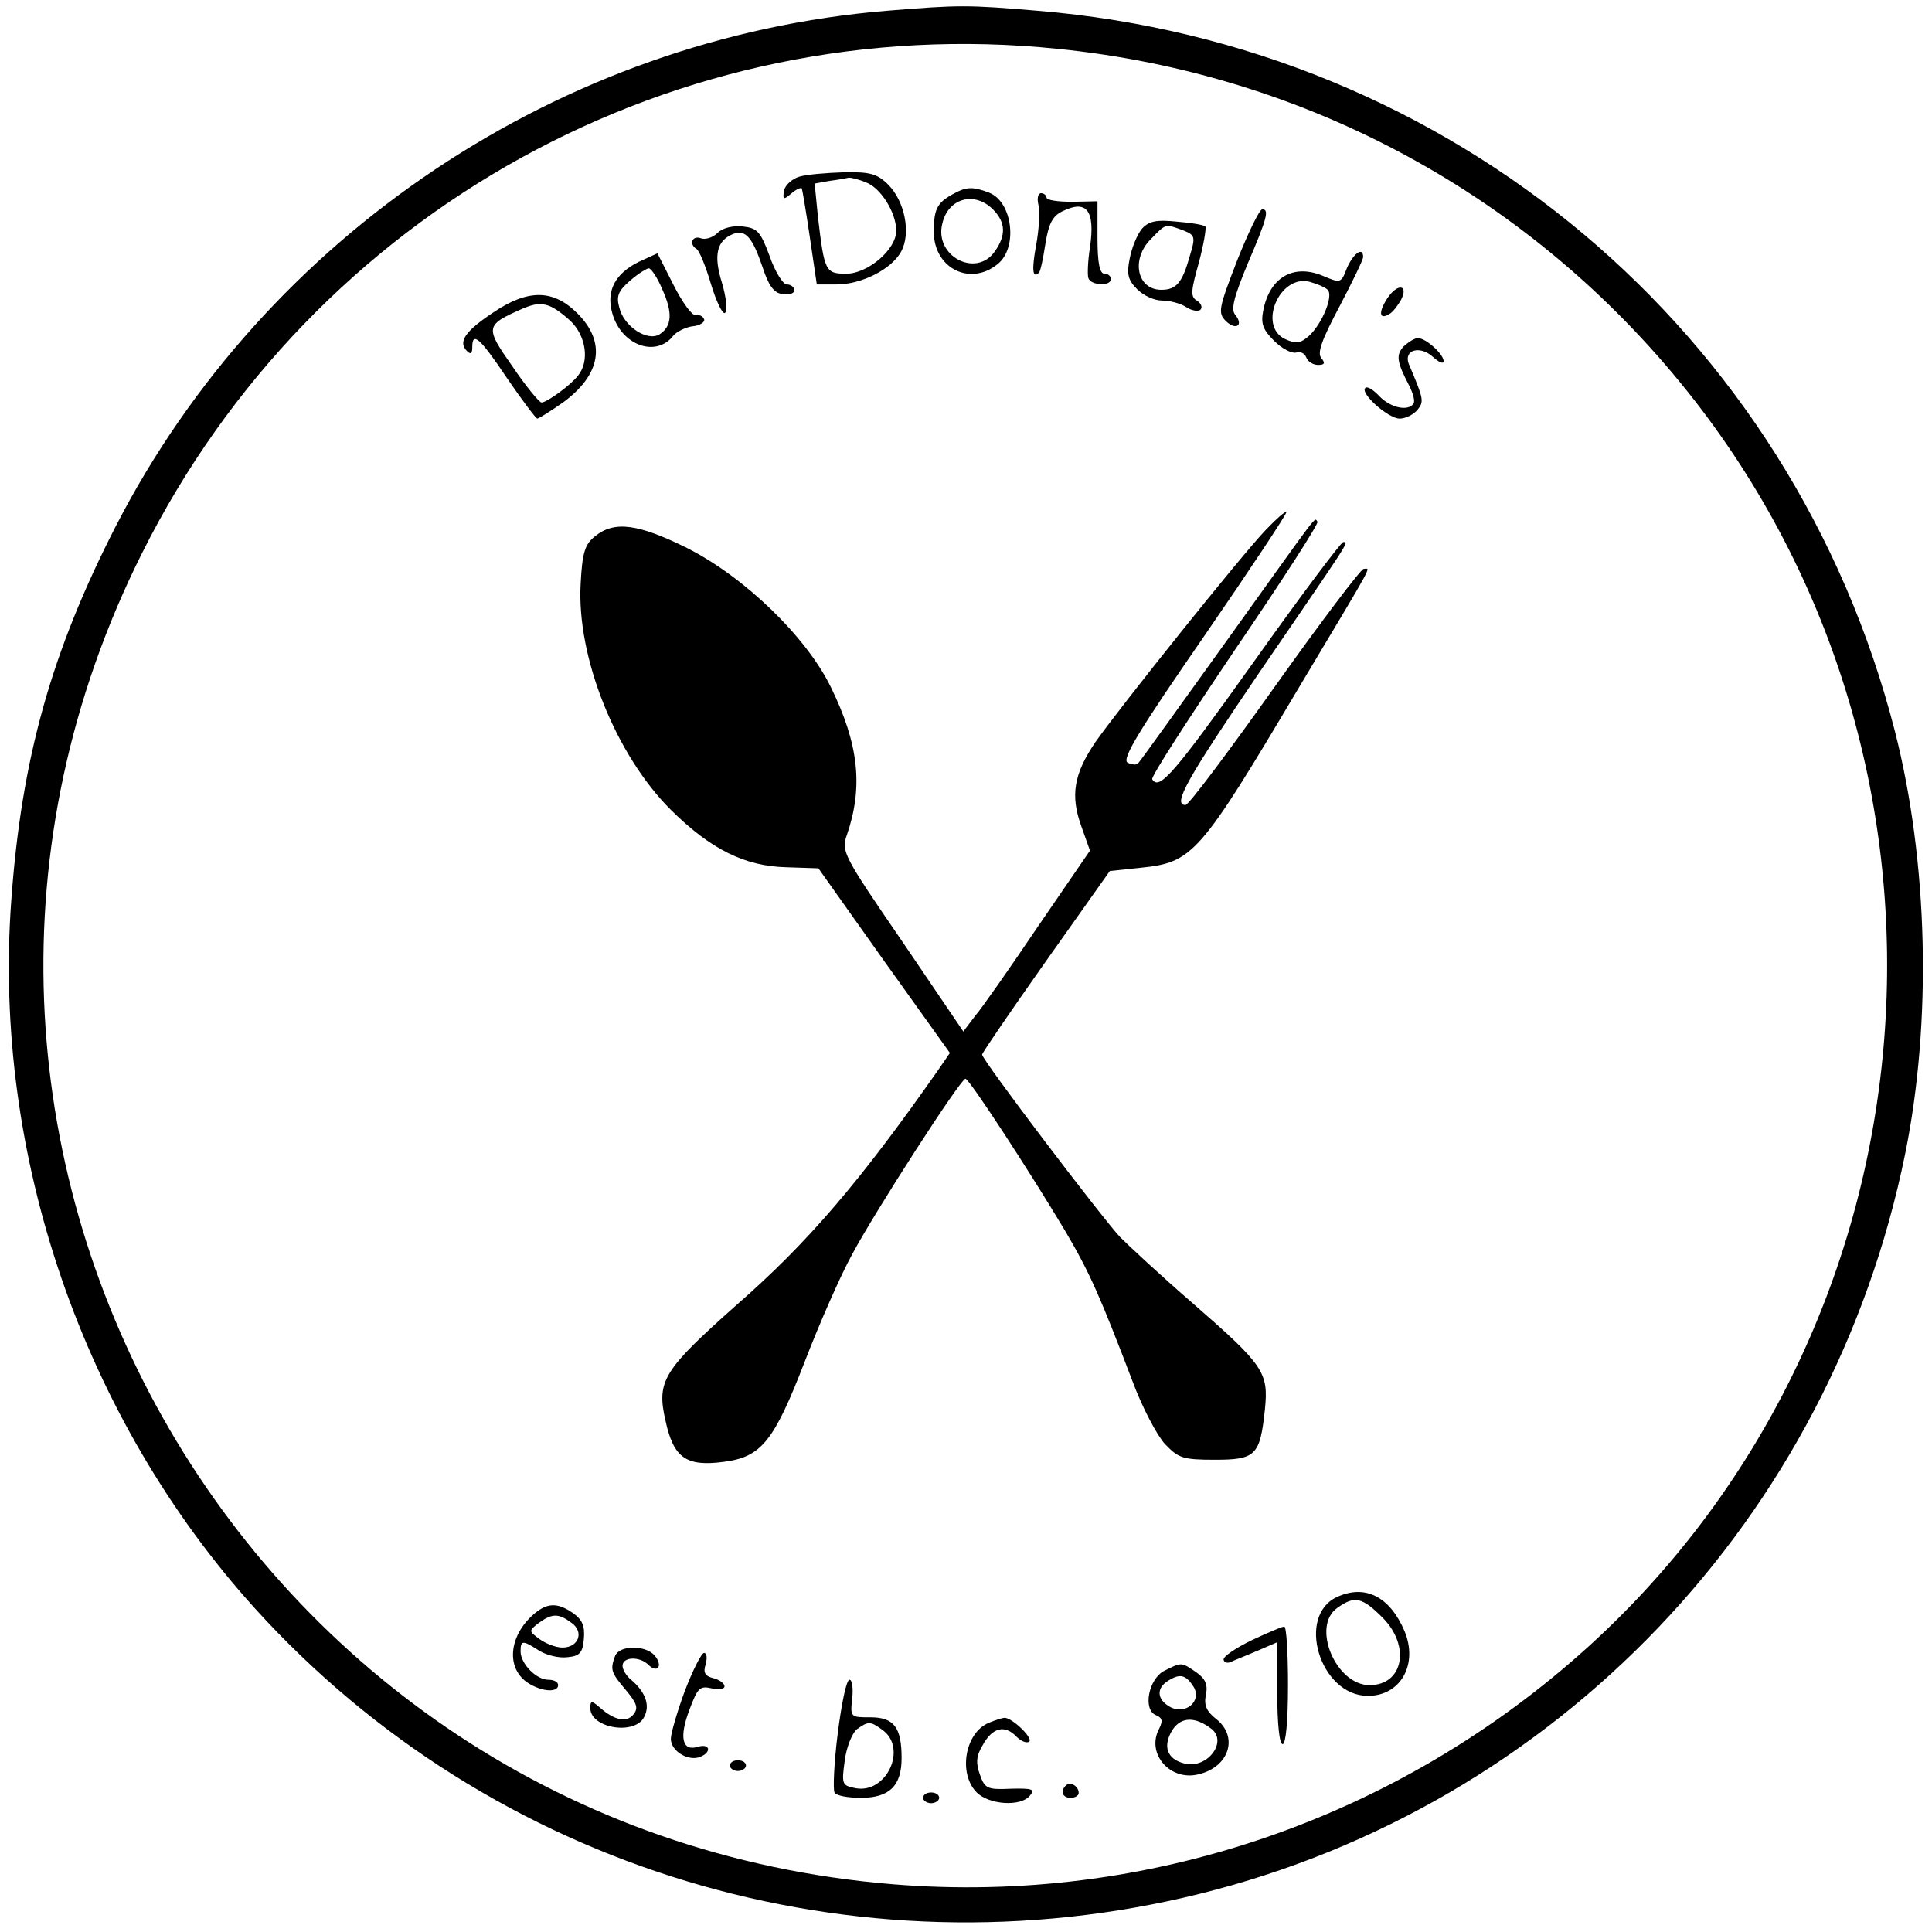 <?xml version="1.0" standalone="no"?>
<!DOCTYPE svg PUBLIC "-//W3C//DTD SVG 20010904//EN"
 "http://www.w3.org/TR/2001/REC-SVG-20010904/DTD/svg10.dtd">
<svg version="1.0" xmlns="http://www.w3.org/2000/svg"
 width="360pt" height="360pt" viewBox="0 0 360 360"
 preserveAspectRatio="xMidYMid meet">
<g transform="translate(0,360) scale(0.1,-0.1)"
fill="#000000" stroke="none">
<path d="M1653 3580 c-608 -50 -1158 -418 -1437 -960 -120 -234 -176 -433
-195 -698 -35 -475 134 -965 454 -1319 441 -487 1117 -691 1760 -532 666 165
1177 700 1315 1379 50 246 43 544 -19 787 -191 746 -825 1279 -1598 1343 -130
11 -146 11 -280 0z m318 -71 c465 -47 883 -275 1173 -638 561 -702 479 -1737
-184 -2339 -355 -322 -824 -482 -1297 -443 -1216 100 -1944 1392 -1398 2481
320 639 997 1012 1706 939z"/>
<path d="M1490 3271 c-14 -4 -27 -16 -29 -26 -3 -17 -1 -18 13 -6 9 8 18 12
20 10 1 -2 8 -43 15 -91 l13 -88 37 0 c46 0 102 28 120 61 19 34 7 94 -24 125
-20 20 -34 24 -82 23 -32 -1 -69 -4 -83 -8z m124 -11 c27 -10 56 -56 56 -90 0
-35 -53 -80 -93 -80 -39 0 -41 4 -53 107 l-6 61 28 5 c16 2 32 5 36 6 4 0 18
-3 32 -9z"/>
<path d="M1775 3238 c-29 -16 -35 -28 -35 -70 0 -68 68 -102 119 -60 38 30 28
116 -16 133 -31 12 -43 11 -68 -3z m75 -28 c24 -24 25 -48 4 -78 -35 -51 -114
-9 -98 52 11 47 60 60 94 26z"/>
<path d="M1935 3218 c3 -13 1 -45 -4 -73 -9 -48 -7 -65 5 -53 3 3 8 28 12 54
6 37 13 51 31 60 46 23 62 2 52 -67 -4 -25 -5 -51 -3 -57 4 -14 42 -16 42 -2
0 6 -6 10 -12 10 -9 0 -13 20 -13 67 l0 68 -47 -1 c-27 0 -48 3 -48 8 0 4 -5
8 -10 8 -6 0 -8 -10 -5 -22z"/>
<path d="M2305 3114 c-34 -88 -36 -97 -21 -112 18 -18 34 -9 18 11 -9 10 -3
33 23 96 37 86 40 101 27 101 -5 0 -26 -43 -47 -96z"/>
<path d="M2128 3174 c-9 -11 -19 -35 -23 -56 -6 -29 -3 -40 14 -57 12 -12 32
-21 46 -21 14 0 34 -5 45 -12 10 -7 23 -9 27 -5 4 5 1 12 -7 17 -12 7 -11 18
4 71 9 34 14 64 12 67 -3 3 -27 7 -53 9 -38 4 -52 1 -65 -13z m76 -3 c23 -9
24 -12 13 -48 -14 -50 -25 -63 -53 -63 -46 0 -57 58 -19 95 28 29 26 28 59 16z"/>
<path d="M1337 3166 c-9 -9 -23 -13 -31 -10 -16 6 -23 -11 -8 -20 5 -3 17 -32
27 -66 10 -33 22 -57 26 -53 5 5 2 30 -6 57 -16 51 -9 78 21 90 23 9 36 -6 55
-62 11 -34 21 -48 37 -50 12 -2 22 1 22 7 0 6 -6 11 -14 11 -7 0 -22 24 -32
53 -17 46 -23 52 -50 55 -19 2 -38 -3 -47 -12z"/>
<path d="M1190 3112 c-44 -22 -61 -54 -49 -96 17 -60 82 -83 114 -41 6 7 22
15 35 17 14 1 24 8 22 13 -2 6 -9 9 -16 8 -6 -2 -25 24 -41 56 l-30 59 -35
-16z m44 -51 c20 -44 18 -69 -5 -84 -23 -14 -67 15 -75 50 -6 21 -2 31 20 50
15 13 31 23 35 23 4 0 16 -17 25 -39z"/>
<path d="M2510 3101 c-11 -29 -12 -29 -45 -15 -55 23 -99 -3 -111 -64 -5 -25
-1 -36 20 -57 15 -15 33 -24 41 -22 7 3 16 -1 19 -9 3 -8 13 -14 22 -14 12 0
14 3 6 13 -8 9 1 34 34 96 24 46 44 87 44 92 0 20 -18 7 -30 -20z m-36 -41
c11 -11 -10 -63 -35 -86 -16 -14 -24 -15 -44 -6 -52 24 -11 121 45 107 14 -4
29 -10 34 -15z"/>
<path d="M2585 3044 c-17 -26 -15 -41 4 -29 6 3 15 15 21 25 16 30 -6 33 -25
4z"/>
<path d="M918 3017 c-51 -34 -65 -54 -48 -71 7 -7 10 -5 10 7 0 30 14 18 65
-58 28 -41 53 -74 56 -75 3 0 25 14 48 30 71 52 81 112 27 166 -45 45 -92 46
-158 1z m145 -15 c29 -28 36 -75 14 -102 -14 -18 -58 -50 -68 -50 -4 0 -29 30
-54 67 -52 74 -51 77 19 108 35 15 51 11 89 -23z"/>
<path d="M2616 2955 c-15 -16 -14 -28 10 -74 7 -14 11 -28 8 -33 -10 -15 -43
-8 -64 14 -11 12 -23 19 -26 15 -10 -10 43 -57 64 -57 11 0 25 7 33 16 13 16
12 20 -16 86 -10 26 21 35 45 13 11 -10 20 -14 20 -8 0 13 -33 43 -48 43 -6 0
-17 -7 -26 -15z"/>
<path d="M2358 2612 c-45 -47 -273 -332 -317 -395 -40 -59 -47 -99 -26 -157
l16 -45 -96 -140 c-52 -77 -105 -153 -118 -168 l-22 -29 -114 168 c-109 159
-114 168 -103 198 31 90 22 170 -30 276 -46 94 -161 205 -268 259 -91 45 -135
51 -171 22 -19 -15 -24 -30 -27 -88 -8 -138 66 -321 169 -423 74 -73 137 -104
214 -106 l60 -2 122 -172 123 -172 -22 -32 c-145 -207 -242 -321 -376 -438
-136 -121 -149 -141 -132 -215 15 -70 39 -86 108 -77 71 9 94 38 152 188 27
70 66 159 88 199 44 82 202 327 211 327 7 0 121 -175 186 -284 46 -78 65 -122
125 -279 18 -49 46 -102 61 -118 25 -26 33 -29 93 -29 76 0 84 8 93 94 7 69
-2 82 -135 198 -59 51 -119 107 -135 123 -36 39 -257 330 -257 340 0 3 54 82
119 174 l119 168 57 6 c98 10 110 24 296 337 144 241 133 220 120 220 -5 0
-80 -99 -166 -220 -86 -121 -160 -220 -166 -220 -25 0 3 49 139 249 169 247
166 241 155 241 -4 0 -80 -101 -168 -225 -147 -206 -175 -239 -188 -217 -3 4
67 112 154 241 88 129 157 236 154 239 -7 7 10 28 -170 -223 -87 -121 -160
-223 -164 -227 -3 -4 -12 -3 -20 1 -11 7 22 61 143 236 86 125 155 229 153
231 -2 2 -19 -13 -39 -34z"/>
<path d="M2493 625 c-79 -34 -34 -185 56 -185 61 0 94 59 68 121 -27 63 -72
87 -124 64z m83 -39 c53 -53 39 -126 -24 -126 -63 0 -109 110 -60 144 32 23
46 20 84 -18z"/>
<path d="M991 589 c-46 -43 -47 -104 -2 -128 25 -14 51 -14 51 -1 0 6 -8 10
-18 10 -23 0 -52 30 -52 53 0 21 4 21 35 1 13 -8 36 -14 52 -12 23 2 29 8 31
35 2 23 -3 35 -20 47 -30 21 -50 20 -77 -5z m74 -13 c24 -17 13 -46 -17 -46
-13 0 -32 8 -43 16 -20 15 -20 15 -1 30 25 18 37 18 61 0z"/>
<path d="M2333 544 c-29 -14 -53 -30 -53 -36 0 -5 6 -8 13 -5 6 3 29 12 50 21
l37 16 0 -95 c0 -57 4 -95 10 -95 6 0 10 43 10 110 0 61 -3 110 -7 109 -5 0
-32 -12 -60 -25z"/>
<path d="M1146 514 c-9 -25 -8 -30 20 -63 21 -25 24 -34 14 -46 -12 -15 -35
-11 -62 13 -16 14 -18 13 -18 -1 0 -37 82 -51 100 -17 12 22 3 47 -24 70 -9 7
-16 19 -16 26 0 17 32 18 48 2 17 -17 28 -2 12 17 -17 20 -66 20 -74 -1z"/>
<path d="M1276 449 c-14 -38 -26 -79 -26 -89 0 -23 32 -42 54 -34 23 9 19 26
-4 19 -29 -9 -35 18 -15 70 15 40 19 44 41 39 13 -3 24 -2 24 4 0 5 -9 12 -21
15 -16 4 -19 11 -14 26 3 12 2 21 -3 21 -5 0 -21 -32 -36 -71z"/>
<path d="M2170 487 c-30 -15 -41 -73 -16 -83 12 -5 13 -11 6 -25 -25 -46 20
-99 74 -85 57 14 74 70 32 103 -18 14 -23 26 -19 45 4 19 -1 30 -18 42 -28 19
-27 19 -59 3z m54 -30 c16 -26 -14 -53 -43 -38 -26 14 -27 36 -3 50 21 13 32
10 46 -12z m34 -79 c30 -25 -10 -75 -51 -64 -33 8 -41 33 -22 63 16 24 42 25
73 1z"/>
<path d="M1561 370 c-7 -55 -9 -105 -6 -110 3 -6 25 -10 49 -10 53 0 76 22 76
74 0 57 -14 76 -58 76 -37 0 -38 0 -34 35 2 19 0 35 -5 35 -6 0 -15 -45 -22
-100z m84 6 c46 -34 7 -119 -51 -108 -25 5 -26 7 -20 51 3 25 14 52 23 59 21
15 25 15 48 -2z"/>
<path d="M1843 390 c-45 -18 -58 -95 -23 -130 23 -23 82 -27 99 -6 10 12 5 14
-35 13 -44 -2 -49 0 -58 26 -8 22 -7 35 5 55 18 33 41 39 63 16 9 -9 20 -13
24 -9 7 7 -34 46 -47 44 -3 0 -16 -4 -28 -9z"/>
<path d="M1360 310 c0 -5 7 -10 15 -10 8 0 15 5 15 10 0 6 -7 10 -15 10 -8 0
-15 -4 -15 -10z"/>
<path d="M1986 273 c-11 -11 -6 -23 9 -23 8 0 15 4 15 9 0 13 -16 22 -24 14z"/>
<path d="M1720 250 c0 -5 7 -10 15 -10 8 0 15 5 15 10 0 6 -7 10 -15 10 -8 0
-15 -4 -15 -10z"/>
</g>
</svg>
